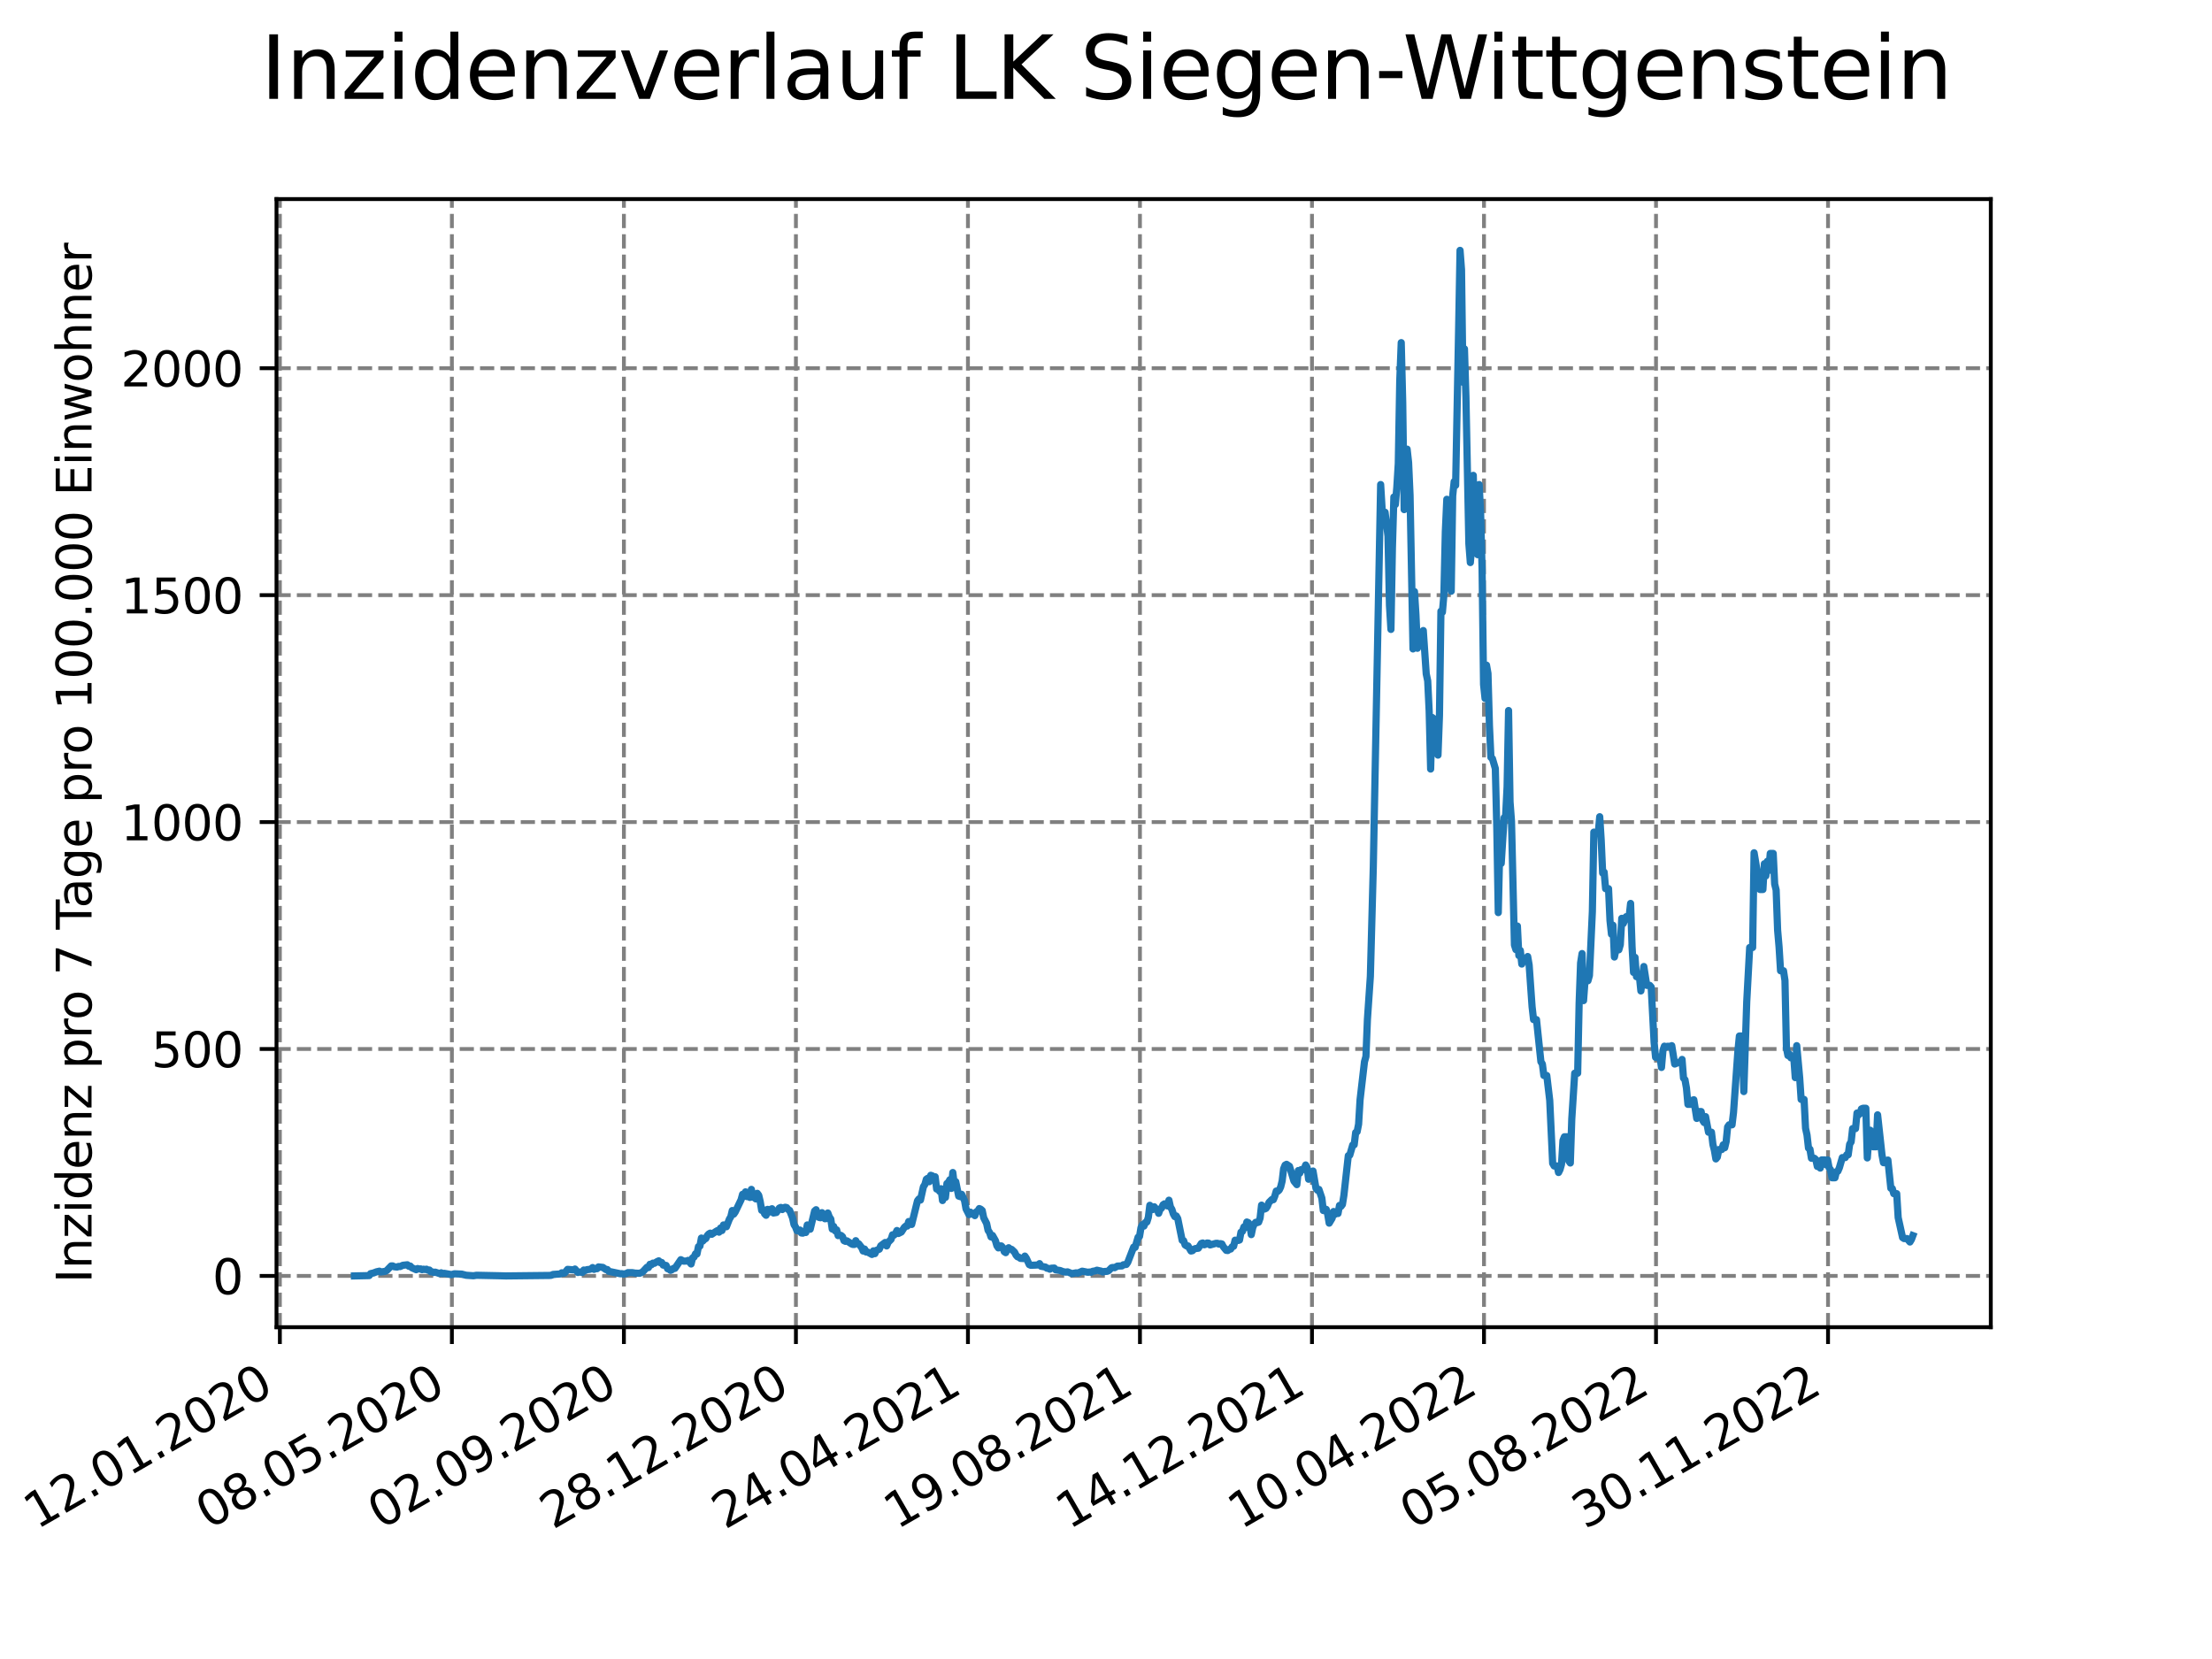<?xml version="1.0" encoding="utf-8" standalone="no"?>
<!DOCTYPE svg PUBLIC "-//W3C//DTD SVG 1.1//EN"
  "http://www.w3.org/Graphics/SVG/1.1/DTD/svg11.dtd">
<svg xmlns:xlink="http://www.w3.org/1999/xlink" width="460.8pt" height="345.6pt" viewBox="0 0 460.8 345.6" xmlns="http://www.w3.org/2000/svg" version="1.1">
 <defs>
  <style type="text/css">*{stroke-linejoin: round; stroke-linecap: butt}</style>
 </defs>
 <g id="figure_1">
  <g id="patch_1">
   <path d="M 0 345.6 
L 460.8 345.6 
L 460.8 0 
L 0 0 
z
" style="fill: #ffffff"/>
  </g>
  <g id="axes_1">
   <g id="patch_2">
    <path d="M 57.6 276.48 
L 414.72 276.48 
L 414.72 41.472 
L 57.6 41.472 
z
" style="fill: #ffffff"/>
   </g>
   <g id="matplotlib.axis_1">
    <g id="xtick_1">
     <g id="line2d_1">
      <path d="M 58.302 276.48 
L 58.302 41.472 
" clip-path="url(#p53c7cb790c)" style="fill: none; stroke-dasharray: 2.96,1.28; stroke-dashoffset: 0; stroke: #808080; stroke-width: 0.8"/>
     </g>
     <g id="line2d_2">
      <defs>
       <path id="maee3a4eb92" d="M 0 0 
L 0 3.5 
" style="stroke: #000000; stroke-width: 0.8"/>
      </defs>
      <g>
       <use xlink:href="#maee3a4eb92" x="58.302" y="276.48" style="stroke: #000000; stroke-width: 0.8"/>
      </g>
     </g>
     <g id="text_1">
      <!-- 12.01.2020 -->
      <g transform="translate(7.677 318.689) rotate(-30) scale(0.1 -0.1)">
       <defs>
        <path id="DejaVuSans-31" d="M 794 531 
L 1825 531 
L 1825 4091 
L 703 3866 
L 703 4441 
L 1819 4666 
L 2450 4666 
L 2450 531 
L 3481 531 
L 3481 0 
L 794 0 
L 794 531 
z
" transform="scale(0.016)"/>
        <path id="DejaVuSans-32" d="M 1228 531 
L 3431 531 
L 3431 0 
L 469 0 
L 469 531 
Q 828 903 1448 1529 
Q 2069 2156 2228 2338 
Q 2531 2678 2651 2914 
Q 2772 3150 2772 3378 
Q 2772 3750 2511 3984 
Q 2250 4219 1831 4219 
Q 1534 4219 1204 4116 
Q 875 4013 500 3803 
L 500 4441 
Q 881 4594 1212 4672 
Q 1544 4750 1819 4750 
Q 2544 4750 2975 4387 
Q 3406 4025 3406 3419 
Q 3406 3131 3298 2873 
Q 3191 2616 2906 2266 
Q 2828 2175 2409 1742 
Q 1991 1309 1228 531 
z
" transform="scale(0.016)"/>
        <path id="DejaVuSans-2e" d="M 684 794 
L 1344 794 
L 1344 0 
L 684 0 
L 684 794 
z
" transform="scale(0.016)"/>
        <path id="DejaVuSans-30" d="M 2034 4250 
Q 1547 4250 1301 3770 
Q 1056 3291 1056 2328 
Q 1056 1369 1301 889 
Q 1547 409 2034 409 
Q 2525 409 2770 889 
Q 3016 1369 3016 2328 
Q 3016 3291 2770 3770 
Q 2525 4250 2034 4250 
z
M 2034 4750 
Q 2819 4750 3233 4129 
Q 3647 3509 3647 2328 
Q 3647 1150 3233 529 
Q 2819 -91 2034 -91 
Q 1250 -91 836 529 
Q 422 1150 422 2328 
Q 422 3509 836 4129 
Q 1250 4750 2034 4750 
z
" transform="scale(0.016)"/>
       </defs>
       <use xlink:href="#DejaVuSans-31"/>
       <use xlink:href="#DejaVuSans-32" x="63.623"/>
       <use xlink:href="#DejaVuSans-2e" x="127.246"/>
       <use xlink:href="#DejaVuSans-30" x="159.033"/>
       <use xlink:href="#DejaVuSans-31" x="222.656"/>
       <use xlink:href="#DejaVuSans-2e" x="286.279"/>
       <use xlink:href="#DejaVuSans-32" x="318.066"/>
       <use xlink:href="#DejaVuSans-30" x="381.689"/>
       <use xlink:href="#DejaVuSans-32" x="445.312"/>
       <use xlink:href="#DejaVuSans-30" x="508.936"/>
      </g>
     </g>
    </g>
    <g id="xtick_2">
     <g id="line2d_3">
      <path d="M 94.136 276.48 
L 94.136 41.472 
" clip-path="url(#p53c7cb790c)" style="fill: none; stroke-dasharray: 2.96,1.28; stroke-dashoffset: 0; stroke: #808080; stroke-width: 0.8"/>
     </g>
     <g id="line2d_4">
      <g>
       <use xlink:href="#maee3a4eb92" x="94.136" y="276.48" style="stroke: #000000; stroke-width: 0.8"/>
      </g>
     </g>
     <g id="text_2">
      <!-- 08.05.2020 -->
      <g transform="translate(43.511 318.689) rotate(-30) scale(0.1 -0.1)">
       <defs>
        <path id="DejaVuSans-38" d="M 2034 2216 
Q 1584 2216 1326 1975 
Q 1069 1734 1069 1313 
Q 1069 891 1326 650 
Q 1584 409 2034 409 
Q 2484 409 2743 651 
Q 3003 894 3003 1313 
Q 3003 1734 2745 1975 
Q 2488 2216 2034 2216 
z
M 1403 2484 
Q 997 2584 770 2862 
Q 544 3141 544 3541 
Q 544 4100 942 4425 
Q 1341 4750 2034 4750 
Q 2731 4750 3128 4425 
Q 3525 4100 3525 3541 
Q 3525 3141 3298 2862 
Q 3072 2584 2669 2484 
Q 3125 2378 3379 2068 
Q 3634 1759 3634 1313 
Q 3634 634 3220 271 
Q 2806 -91 2034 -91 
Q 1263 -91 848 271 
Q 434 634 434 1313 
Q 434 1759 690 2068 
Q 947 2378 1403 2484 
z
M 1172 3481 
Q 1172 3119 1398 2916 
Q 1625 2713 2034 2713 
Q 2441 2713 2670 2916 
Q 2900 3119 2900 3481 
Q 2900 3844 2670 4047 
Q 2441 4250 2034 4250 
Q 1625 4250 1398 4047 
Q 1172 3844 1172 3481 
z
" transform="scale(0.016)"/>
        <path id="DejaVuSans-35" d="M 691 4666 
L 3169 4666 
L 3169 4134 
L 1269 4134 
L 1269 2991 
Q 1406 3038 1543 3061 
Q 1681 3084 1819 3084 
Q 2600 3084 3056 2656 
Q 3513 2228 3513 1497 
Q 3513 744 3044 326 
Q 2575 -91 1722 -91 
Q 1428 -91 1123 -41 
Q 819 9 494 109 
L 494 744 
Q 775 591 1075 516 
Q 1375 441 1709 441 
Q 2250 441 2565 725 
Q 2881 1009 2881 1497 
Q 2881 1984 2565 2268 
Q 2250 2553 1709 2553 
Q 1456 2553 1204 2497 
Q 953 2441 691 2322 
L 691 4666 
z
" transform="scale(0.016)"/>
       </defs>
       <use xlink:href="#DejaVuSans-30"/>
       <use xlink:href="#DejaVuSans-38" x="63.623"/>
       <use xlink:href="#DejaVuSans-2e" x="127.246"/>
       <use xlink:href="#DejaVuSans-30" x="159.033"/>
       <use xlink:href="#DejaVuSans-35" x="222.656"/>
       <use xlink:href="#DejaVuSans-2e" x="286.279"/>
       <use xlink:href="#DejaVuSans-32" x="318.066"/>
       <use xlink:href="#DejaVuSans-30" x="381.689"/>
       <use xlink:href="#DejaVuSans-32" x="445.312"/>
       <use xlink:href="#DejaVuSans-30" x="508.936"/>
      </g>
     </g>
    </g>
    <g id="xtick_3">
     <g id="line2d_5">
      <path d="M 129.971 276.48 
L 129.971 41.472 
" clip-path="url(#p53c7cb790c)" style="fill: none; stroke-dasharray: 2.96,1.28; stroke-dashoffset: 0; stroke: #808080; stroke-width: 0.8"/>
     </g>
     <g id="line2d_6">
      <g>
       <use xlink:href="#maee3a4eb92" x="129.971" y="276.48" style="stroke: #000000; stroke-width: 0.8"/>
      </g>
     </g>
     <g id="text_3">
      <!-- 02.09.2020 -->
      <g transform="translate(79.346 318.689) rotate(-30) scale(0.1 -0.1)">
       <defs>
        <path id="DejaVuSans-39" d="M 703 97 
L 703 672 
Q 941 559 1184 500 
Q 1428 441 1663 441 
Q 2288 441 2617 861 
Q 2947 1281 2994 2138 
Q 2813 1869 2534 1725 
Q 2256 1581 1919 1581 
Q 1219 1581 811 2004 
Q 403 2428 403 3163 
Q 403 3881 828 4315 
Q 1253 4750 1959 4750 
Q 2769 4750 3195 4129 
Q 3622 3509 3622 2328 
Q 3622 1225 3098 567 
Q 2575 -91 1691 -91 
Q 1453 -91 1209 -44 
Q 966 3 703 97 
z
M 1959 2075 
Q 2384 2075 2632 2365 
Q 2881 2656 2881 3163 
Q 2881 3666 2632 3958 
Q 2384 4250 1959 4250 
Q 1534 4250 1286 3958 
Q 1038 3666 1038 3163 
Q 1038 2656 1286 2365 
Q 1534 2075 1959 2075 
z
" transform="scale(0.016)"/>
       </defs>
       <use xlink:href="#DejaVuSans-30"/>
       <use xlink:href="#DejaVuSans-32" x="63.623"/>
       <use xlink:href="#DejaVuSans-2e" x="127.246"/>
       <use xlink:href="#DejaVuSans-30" x="159.033"/>
       <use xlink:href="#DejaVuSans-39" x="222.656"/>
       <use xlink:href="#DejaVuSans-2e" x="286.279"/>
       <use xlink:href="#DejaVuSans-32" x="318.066"/>
       <use xlink:href="#DejaVuSans-30" x="381.689"/>
       <use xlink:href="#DejaVuSans-32" x="445.312"/>
       <use xlink:href="#DejaVuSans-30" x="508.936"/>
      </g>
     </g>
    </g>
    <g id="xtick_4">
     <g id="line2d_7">
      <path d="M 165.805 276.48 
L 165.805 41.472 
" clip-path="url(#p53c7cb790c)" style="fill: none; stroke-dasharray: 2.96,1.28; stroke-dashoffset: 0; stroke: #808080; stroke-width: 0.8"/>
     </g>
     <g id="line2d_8">
      <g>
       <use xlink:href="#maee3a4eb92" x="165.805" y="276.48" style="stroke: #000000; stroke-width: 0.8"/>
      </g>
     </g>
     <g id="text_4">
      <!-- 28.12.2020 -->
      <g transform="translate(115.18 318.689) rotate(-30) scale(0.1 -0.1)">
       <use xlink:href="#DejaVuSans-32"/>
       <use xlink:href="#DejaVuSans-38" x="63.623"/>
       <use xlink:href="#DejaVuSans-2e" x="127.246"/>
       <use xlink:href="#DejaVuSans-31" x="159.033"/>
       <use xlink:href="#DejaVuSans-32" x="222.656"/>
       <use xlink:href="#DejaVuSans-2e" x="286.279"/>
       <use xlink:href="#DejaVuSans-32" x="318.066"/>
       <use xlink:href="#DejaVuSans-30" x="381.689"/>
       <use xlink:href="#DejaVuSans-32" x="445.312"/>
       <use xlink:href="#DejaVuSans-30" x="508.936"/>
      </g>
     </g>
    </g>
    <g id="xtick_5">
     <g id="line2d_9">
      <path d="M 201.64 276.48 
L 201.64 41.472 
" clip-path="url(#p53c7cb790c)" style="fill: none; stroke-dasharray: 2.96,1.28; stroke-dashoffset: 0; stroke: #808080; stroke-width: 0.8"/>
     </g>
     <g id="line2d_10">
      <g>
       <use xlink:href="#maee3a4eb92" x="201.64" y="276.48" style="stroke: #000000; stroke-width: 0.8"/>
      </g>
     </g>
     <g id="text_5">
      <!-- 24.04.2021 -->
      <g transform="translate(151.015 318.689) rotate(-30) scale(0.1 -0.1)">
       <defs>
        <path id="DejaVuSans-34" d="M 2419 4116 
L 825 1625 
L 2419 1625 
L 2419 4116 
z
M 2253 4666 
L 3047 4666 
L 3047 1625 
L 3713 1625 
L 3713 1100 
L 3047 1100 
L 3047 0 
L 2419 0 
L 2419 1100 
L 313 1100 
L 313 1709 
L 2253 4666 
z
" transform="scale(0.016)"/>
       </defs>
       <use xlink:href="#DejaVuSans-32"/>
       <use xlink:href="#DejaVuSans-34" x="63.623"/>
       <use xlink:href="#DejaVuSans-2e" x="127.246"/>
       <use xlink:href="#DejaVuSans-30" x="159.033"/>
       <use xlink:href="#DejaVuSans-34" x="222.656"/>
       <use xlink:href="#DejaVuSans-2e" x="286.279"/>
       <use xlink:href="#DejaVuSans-32" x="318.066"/>
       <use xlink:href="#DejaVuSans-30" x="381.689"/>
       <use xlink:href="#DejaVuSans-32" x="445.312"/>
       <use xlink:href="#DejaVuSans-31" x="508.936"/>
      </g>
     </g>
    </g>
    <g id="xtick_6">
     <g id="line2d_11">
      <path d="M 237.474 276.48 
L 237.474 41.472 
" clip-path="url(#p53c7cb790c)" style="fill: none; stroke-dasharray: 2.96,1.28; stroke-dashoffset: 0; stroke: #808080; stroke-width: 0.8"/>
     </g>
     <g id="line2d_12">
      <g>
       <use xlink:href="#maee3a4eb92" x="237.474" y="276.48" style="stroke: #000000; stroke-width: 0.8"/>
      </g>
     </g>
     <g id="text_6">
      <!-- 19.08.2021 -->
      <g transform="translate(186.849 318.689) rotate(-30) scale(0.1 -0.1)">
       <use xlink:href="#DejaVuSans-31"/>
       <use xlink:href="#DejaVuSans-39" x="63.623"/>
       <use xlink:href="#DejaVuSans-2e" x="127.246"/>
       <use xlink:href="#DejaVuSans-30" x="159.033"/>
       <use xlink:href="#DejaVuSans-38" x="222.656"/>
       <use xlink:href="#DejaVuSans-2e" x="286.279"/>
       <use xlink:href="#DejaVuSans-32" x="318.066"/>
       <use xlink:href="#DejaVuSans-30" x="381.689"/>
       <use xlink:href="#DejaVuSans-32" x="445.312"/>
       <use xlink:href="#DejaVuSans-31" x="508.936"/>
      </g>
     </g>
    </g>
    <g id="xtick_7">
     <g id="line2d_13">
      <path d="M 273.309 276.48 
L 273.309 41.472 
" clip-path="url(#p53c7cb790c)" style="fill: none; stroke-dasharray: 2.96,1.28; stroke-dashoffset: 0; stroke: #808080; stroke-width: 0.8"/>
     </g>
     <g id="line2d_14">
      <g>
       <use xlink:href="#maee3a4eb92" x="273.309" y="276.48" style="stroke: #000000; stroke-width: 0.8"/>
      </g>
     </g>
     <g id="text_7">
      <!-- 14.12.2021 -->
      <g transform="translate(222.684 318.689) rotate(-30) scale(0.1 -0.1)">
       <use xlink:href="#DejaVuSans-31"/>
       <use xlink:href="#DejaVuSans-34" x="63.623"/>
       <use xlink:href="#DejaVuSans-2e" x="127.246"/>
       <use xlink:href="#DejaVuSans-31" x="159.033"/>
       <use xlink:href="#DejaVuSans-32" x="222.656"/>
       <use xlink:href="#DejaVuSans-2e" x="286.279"/>
       <use xlink:href="#DejaVuSans-32" x="318.066"/>
       <use xlink:href="#DejaVuSans-30" x="381.689"/>
       <use xlink:href="#DejaVuSans-32" x="445.312"/>
       <use xlink:href="#DejaVuSans-31" x="508.936"/>
      </g>
     </g>
    </g>
    <g id="xtick_8">
     <g id="line2d_15">
      <path d="M 309.143 276.48 
L 309.143 41.472 
" clip-path="url(#p53c7cb790c)" style="fill: none; stroke-dasharray: 2.96,1.28; stroke-dashoffset: 0; stroke: #808080; stroke-width: 0.8"/>
     </g>
     <g id="line2d_16">
      <g>
       <use xlink:href="#maee3a4eb92" x="309.143" y="276.48" style="stroke: #000000; stroke-width: 0.8"/>
      </g>
     </g>
     <g id="text_8">
      <!-- 10.04.2022 -->
      <g transform="translate(258.518 318.689) rotate(-30) scale(0.1 -0.1)">
       <use xlink:href="#DejaVuSans-31"/>
       <use xlink:href="#DejaVuSans-30" x="63.623"/>
       <use xlink:href="#DejaVuSans-2e" x="127.246"/>
       <use xlink:href="#DejaVuSans-30" x="159.033"/>
       <use xlink:href="#DejaVuSans-34" x="222.656"/>
       <use xlink:href="#DejaVuSans-2e" x="286.279"/>
       <use xlink:href="#DejaVuSans-32" x="318.066"/>
       <use xlink:href="#DejaVuSans-30" x="381.689"/>
       <use xlink:href="#DejaVuSans-32" x="445.312"/>
       <use xlink:href="#DejaVuSans-32" x="508.936"/>
      </g>
     </g>
    </g>
    <g id="xtick_9">
     <g id="line2d_17">
      <path d="M 344.978 276.48 
L 344.978 41.472 
" clip-path="url(#p53c7cb790c)" style="fill: none; stroke-dasharray: 2.96,1.28; stroke-dashoffset: 0; stroke: #808080; stroke-width: 0.8"/>
     </g>
     <g id="line2d_18">
      <g>
       <use xlink:href="#maee3a4eb92" x="344.978" y="276.48" style="stroke: #000000; stroke-width: 0.8"/>
      </g>
     </g>
     <g id="text_9">
      <!-- 05.08.2022 -->
      <g transform="translate(294.353 318.689) rotate(-30) scale(0.1 -0.1)">
       <use xlink:href="#DejaVuSans-30"/>
       <use xlink:href="#DejaVuSans-35" x="63.623"/>
       <use xlink:href="#DejaVuSans-2e" x="127.246"/>
       <use xlink:href="#DejaVuSans-30" x="159.033"/>
       <use xlink:href="#DejaVuSans-38" x="222.656"/>
       <use xlink:href="#DejaVuSans-2e" x="286.279"/>
       <use xlink:href="#DejaVuSans-32" x="318.066"/>
       <use xlink:href="#DejaVuSans-30" x="381.689"/>
       <use xlink:href="#DejaVuSans-32" x="445.312"/>
       <use xlink:href="#DejaVuSans-32" x="508.936"/>
      </g>
     </g>
    </g>
    <g id="xtick_10">
     <g id="line2d_19">
      <path d="M 380.812 276.48 
L 380.812 41.472 
" clip-path="url(#p53c7cb790c)" style="fill: none; stroke-dasharray: 2.96,1.28; stroke-dashoffset: 0; stroke: #808080; stroke-width: 0.8"/>
     </g>
     <g id="line2d_20">
      <g>
       <use xlink:href="#maee3a4eb92" x="380.812" y="276.48" style="stroke: #000000; stroke-width: 0.8"/>
      </g>
     </g>
     <g id="text_10">
      <!-- 30.11.2022 -->
      <g transform="translate(330.187 318.689) rotate(-30) scale(0.1 -0.1)">
       <defs>
        <path id="DejaVuSans-33" d="M 2597 2516 
Q 3050 2419 3304 2112 
Q 3559 1806 3559 1356 
Q 3559 666 3084 287 
Q 2609 -91 1734 -91 
Q 1441 -91 1130 -33 
Q 819 25 488 141 
L 488 750 
Q 750 597 1062 519 
Q 1375 441 1716 441 
Q 2309 441 2620 675 
Q 2931 909 2931 1356 
Q 2931 1769 2642 2001 
Q 2353 2234 1838 2234 
L 1294 2234 
L 1294 2753 
L 1863 2753 
Q 2328 2753 2575 2939 
Q 2822 3125 2822 3475 
Q 2822 3834 2567 4026 
Q 2313 4219 1838 4219 
Q 1578 4219 1281 4162 
Q 984 4106 628 3988 
L 628 4550 
Q 988 4650 1302 4700 
Q 1616 4750 1894 4750 
Q 2613 4750 3031 4423 
Q 3450 4097 3450 3541 
Q 3450 3153 3228 2886 
Q 3006 2619 2597 2516 
z
" transform="scale(0.016)"/>
       </defs>
       <use xlink:href="#DejaVuSans-33"/>
       <use xlink:href="#DejaVuSans-30" x="63.623"/>
       <use xlink:href="#DejaVuSans-2e" x="127.246"/>
       <use xlink:href="#DejaVuSans-31" x="159.033"/>
       <use xlink:href="#DejaVuSans-31" x="222.656"/>
       <use xlink:href="#DejaVuSans-2e" x="286.279"/>
       <use xlink:href="#DejaVuSans-32" x="318.066"/>
       <use xlink:href="#DejaVuSans-30" x="381.689"/>
       <use xlink:href="#DejaVuSans-32" x="445.312"/>
       <use xlink:href="#DejaVuSans-32" x="508.936"/>
      </g>
     </g>
    </g>
   </g>
   <g id="matplotlib.axis_2">
    <g id="ytick_1">
     <g id="line2d_21">
      <path d="M 57.6 265.798 
L 414.72 265.798 
" clip-path="url(#p53c7cb790c)" style="fill: none; stroke-dasharray: 2.96,1.28; stroke-dashoffset: 0; stroke: #808080; stroke-width: 0.8"/>
     </g>
     <g id="line2d_22">
      <defs>
       <path id="m60a7869026" d="M 0 0 
L -3.5 0 
" style="stroke: #000000; stroke-width: 0.8"/>
      </defs>
      <g>
       <use xlink:href="#m60a7869026" x="57.6" y="265.798" style="stroke: #000000; stroke-width: 0.8"/>
      </g>
     </g>
     <g id="text_11">
      <!-- 0 -->
      <g transform="translate(44.237 269.597) scale(0.1 -0.1)">
       <use xlink:href="#DejaVuSans-30"/>
      </g>
     </g>
    </g>
    <g id="ytick_2">
     <g id="line2d_23">
      <path d="M 57.6 218.524 
L 414.72 218.524 
" clip-path="url(#p53c7cb790c)" style="fill: none; stroke-dasharray: 2.96,1.28; stroke-dashoffset: 0; stroke: #808080; stroke-width: 0.8"/>
     </g>
     <g id="line2d_24">
      <g>
       <use xlink:href="#m60a7869026" x="57.6" y="218.524" style="stroke: #000000; stroke-width: 0.8"/>
      </g>
     </g>
     <g id="text_12">
      <!-- 500 -->
      <g transform="translate(31.512 222.324) scale(0.1 -0.1)">
       <use xlink:href="#DejaVuSans-35"/>
       <use xlink:href="#DejaVuSans-30" x="63.623"/>
       <use xlink:href="#DejaVuSans-30" x="127.246"/>
      </g>
     </g>
    </g>
    <g id="ytick_3">
     <g id="line2d_25">
      <path d="M 57.6 171.251 
L 414.72 171.251 
" clip-path="url(#p53c7cb790c)" style="fill: none; stroke-dasharray: 2.96,1.28; stroke-dashoffset: 0; stroke: #808080; stroke-width: 0.8"/>
     </g>
     <g id="line2d_26">
      <g>
       <use xlink:href="#m60a7869026" x="57.6" y="171.251" style="stroke: #000000; stroke-width: 0.8"/>
      </g>
     </g>
     <g id="text_13">
      <!-- 1000 -->
      <g transform="translate(25.15 175.05) scale(0.1 -0.1)">
       <use xlink:href="#DejaVuSans-31"/>
       <use xlink:href="#DejaVuSans-30" x="63.623"/>
       <use xlink:href="#DejaVuSans-30" x="127.246"/>
       <use xlink:href="#DejaVuSans-30" x="190.869"/>
      </g>
     </g>
    </g>
    <g id="ytick_4">
     <g id="line2d_27">
      <path d="M 57.6 123.978 
L 414.72 123.978 
" clip-path="url(#p53c7cb790c)" style="fill: none; stroke-dasharray: 2.96,1.28; stroke-dashoffset: 0; stroke: #808080; stroke-width: 0.8"/>
     </g>
     <g id="line2d_28">
      <g>
       <use xlink:href="#m60a7869026" x="57.6" y="123.978" style="stroke: #000000; stroke-width: 0.8"/>
      </g>
     </g>
     <g id="text_14">
      <!-- 1500 -->
      <g transform="translate(25.15 127.777) scale(0.1 -0.1)">
       <use xlink:href="#DejaVuSans-31"/>
       <use xlink:href="#DejaVuSans-35" x="63.623"/>
       <use xlink:href="#DejaVuSans-30" x="127.246"/>
       <use xlink:href="#DejaVuSans-30" x="190.869"/>
      </g>
     </g>
    </g>
    <g id="ytick_5">
     <g id="line2d_29">
      <path d="M 57.6 76.704 
L 414.72 76.704 
" clip-path="url(#p53c7cb790c)" style="fill: none; stroke-dasharray: 2.96,1.28; stroke-dashoffset: 0; stroke: #808080; stroke-width: 0.8"/>
     </g>
     <g id="line2d_30">
      <g>
       <use xlink:href="#m60a7869026" x="57.6" y="76.704" style="stroke: #000000; stroke-width: 0.8"/>
      </g>
     </g>
     <g id="text_15">
      <!-- 2000 -->
      <g transform="translate(25.15 80.504) scale(0.1 -0.1)">
       <use xlink:href="#DejaVuSans-32"/>
       <use xlink:href="#DejaVuSans-30" x="63.623"/>
       <use xlink:href="#DejaVuSans-30" x="127.246"/>
       <use xlink:href="#DejaVuSans-30" x="190.869"/>
      </g>
     </g>
    </g>
    <g id="text_16">
     <!-- Inzidenz pro 7 Tage pro 100.000 Einwohner -->
     <g transform="translate(19.07 267.301) rotate(-90) scale(0.1 -0.1)">
      <defs>
       <path id="DejaVuSans-49" d="M 628 4666 
L 1259 4666 
L 1259 0 
L 628 0 
L 628 4666 
z
" transform="scale(0.016)"/>
       <path id="DejaVuSans-6e" d="M 3513 2113 
L 3513 0 
L 2938 0 
L 2938 2094 
Q 2938 2591 2744 2837 
Q 2550 3084 2163 3084 
Q 1697 3084 1428 2787 
Q 1159 2491 1159 1978 
L 1159 0 
L 581 0 
L 581 3500 
L 1159 3500 
L 1159 2956 
Q 1366 3272 1645 3428 
Q 1925 3584 2291 3584 
Q 2894 3584 3203 3211 
Q 3513 2838 3513 2113 
z
" transform="scale(0.016)"/>
       <path id="DejaVuSans-7a" d="M 353 3500 
L 3084 3500 
L 3084 2975 
L 922 459 
L 3084 459 
L 3084 0 
L 275 0 
L 275 525 
L 2438 3041 
L 353 3041 
L 353 3500 
z
" transform="scale(0.016)"/>
       <path id="DejaVuSans-69" d="M 603 3500 
L 1178 3500 
L 1178 0 
L 603 0 
L 603 3500 
z
M 603 4863 
L 1178 4863 
L 1178 4134 
L 603 4134 
L 603 4863 
z
" transform="scale(0.016)"/>
       <path id="DejaVuSans-64" d="M 2906 2969 
L 2906 4863 
L 3481 4863 
L 3481 0 
L 2906 0 
L 2906 525 
Q 2725 213 2448 61 
Q 2172 -91 1784 -91 
Q 1150 -91 751 415 
Q 353 922 353 1747 
Q 353 2572 751 3078 
Q 1150 3584 1784 3584 
Q 2172 3584 2448 3432 
Q 2725 3281 2906 2969 
z
M 947 1747 
Q 947 1113 1208 752 
Q 1469 391 1925 391 
Q 2381 391 2643 752 
Q 2906 1113 2906 1747 
Q 2906 2381 2643 2742 
Q 2381 3103 1925 3103 
Q 1469 3103 1208 2742 
Q 947 2381 947 1747 
z
" transform="scale(0.016)"/>
       <path id="DejaVuSans-65" d="M 3597 1894 
L 3597 1613 
L 953 1613 
Q 991 1019 1311 708 
Q 1631 397 2203 397 
Q 2534 397 2845 478 
Q 3156 559 3463 722 
L 3463 178 
Q 3153 47 2828 -22 
Q 2503 -91 2169 -91 
Q 1331 -91 842 396 
Q 353 884 353 1716 
Q 353 2575 817 3079 
Q 1281 3584 2069 3584 
Q 2775 3584 3186 3129 
Q 3597 2675 3597 1894 
z
M 3022 2063 
Q 3016 2534 2758 2815 
Q 2500 3097 2075 3097 
Q 1594 3097 1305 2825 
Q 1016 2553 972 2059 
L 3022 2063 
z
" transform="scale(0.016)"/>
       <path id="DejaVuSans-20" transform="scale(0.016)"/>
       <path id="DejaVuSans-70" d="M 1159 525 
L 1159 -1331 
L 581 -1331 
L 581 3500 
L 1159 3500 
L 1159 2969 
Q 1341 3281 1617 3432 
Q 1894 3584 2278 3584 
Q 2916 3584 3314 3078 
Q 3713 2572 3713 1747 
Q 3713 922 3314 415 
Q 2916 -91 2278 -91 
Q 1894 -91 1617 61 
Q 1341 213 1159 525 
z
M 3116 1747 
Q 3116 2381 2855 2742 
Q 2594 3103 2138 3103 
Q 1681 3103 1420 2742 
Q 1159 2381 1159 1747 
Q 1159 1113 1420 752 
Q 1681 391 2138 391 
Q 2594 391 2855 752 
Q 3116 1113 3116 1747 
z
" transform="scale(0.016)"/>
       <path id="DejaVuSans-72" d="M 2631 2963 
Q 2534 3019 2420 3045 
Q 2306 3072 2169 3072 
Q 1681 3072 1420 2755 
Q 1159 2438 1159 1844 
L 1159 0 
L 581 0 
L 581 3500 
L 1159 3500 
L 1159 2956 
Q 1341 3275 1631 3429 
Q 1922 3584 2338 3584 
Q 2397 3584 2469 3576 
Q 2541 3569 2628 3553 
L 2631 2963 
z
" transform="scale(0.016)"/>
       <path id="DejaVuSans-6f" d="M 1959 3097 
Q 1497 3097 1228 2736 
Q 959 2375 959 1747 
Q 959 1119 1226 758 
Q 1494 397 1959 397 
Q 2419 397 2687 759 
Q 2956 1122 2956 1747 
Q 2956 2369 2687 2733 
Q 2419 3097 1959 3097 
z
M 1959 3584 
Q 2709 3584 3137 3096 
Q 3566 2609 3566 1747 
Q 3566 888 3137 398 
Q 2709 -91 1959 -91 
Q 1206 -91 779 398 
Q 353 888 353 1747 
Q 353 2609 779 3096 
Q 1206 3584 1959 3584 
z
" transform="scale(0.016)"/>
       <path id="DejaVuSans-37" d="M 525 4666 
L 3525 4666 
L 3525 4397 
L 1831 0 
L 1172 0 
L 2766 4134 
L 525 4134 
L 525 4666 
z
" transform="scale(0.016)"/>
       <path id="DejaVuSans-54" d="M -19 4666 
L 3928 4666 
L 3928 4134 
L 2272 4134 
L 2272 0 
L 1638 0 
L 1638 4134 
L -19 4134 
L -19 4666 
z
" transform="scale(0.016)"/>
       <path id="DejaVuSans-61" d="M 2194 1759 
Q 1497 1759 1228 1600 
Q 959 1441 959 1056 
Q 959 750 1161 570 
Q 1363 391 1709 391 
Q 2188 391 2477 730 
Q 2766 1069 2766 1631 
L 2766 1759 
L 2194 1759 
z
M 3341 1997 
L 3341 0 
L 2766 0 
L 2766 531 
Q 2569 213 2275 61 
Q 1981 -91 1556 -91 
Q 1019 -91 701 211 
Q 384 513 384 1019 
Q 384 1609 779 1909 
Q 1175 2209 1959 2209 
L 2766 2209 
L 2766 2266 
Q 2766 2663 2505 2880 
Q 2244 3097 1772 3097 
Q 1472 3097 1187 3025 
Q 903 2953 641 2809 
L 641 3341 
Q 956 3463 1253 3523 
Q 1550 3584 1831 3584 
Q 2591 3584 2966 3190 
Q 3341 2797 3341 1997 
z
" transform="scale(0.016)"/>
       <path id="DejaVuSans-67" d="M 2906 1791 
Q 2906 2416 2648 2759 
Q 2391 3103 1925 3103 
Q 1463 3103 1205 2759 
Q 947 2416 947 1791 
Q 947 1169 1205 825 
Q 1463 481 1925 481 
Q 2391 481 2648 825 
Q 2906 1169 2906 1791 
z
M 3481 434 
Q 3481 -459 3084 -895 
Q 2688 -1331 1869 -1331 
Q 1566 -1331 1297 -1286 
Q 1028 -1241 775 -1147 
L 775 -588 
Q 1028 -725 1275 -790 
Q 1522 -856 1778 -856 
Q 2344 -856 2625 -561 
Q 2906 -266 2906 331 
L 2906 616 
Q 2728 306 2450 153 
Q 2172 0 1784 0 
Q 1141 0 747 490 
Q 353 981 353 1791 
Q 353 2603 747 3093 
Q 1141 3584 1784 3584 
Q 2172 3584 2450 3431 
Q 2728 3278 2906 2969 
L 2906 3500 
L 3481 3500 
L 3481 434 
z
" transform="scale(0.016)"/>
       <path id="DejaVuSans-45" d="M 628 4666 
L 3578 4666 
L 3578 4134 
L 1259 4134 
L 1259 2753 
L 3481 2753 
L 3481 2222 
L 1259 2222 
L 1259 531 
L 3634 531 
L 3634 0 
L 628 0 
L 628 4666 
z
" transform="scale(0.016)"/>
       <path id="DejaVuSans-77" d="M 269 3500 
L 844 3500 
L 1563 769 
L 2278 3500 
L 2956 3500 
L 3675 769 
L 4391 3500 
L 4966 3500 
L 4050 0 
L 3372 0 
L 2619 2869 
L 1863 0 
L 1184 0 
L 269 3500 
z
" transform="scale(0.016)"/>
       <path id="DejaVuSans-68" d="M 3513 2113 
L 3513 0 
L 2938 0 
L 2938 2094 
Q 2938 2591 2744 2837 
Q 2550 3084 2163 3084 
Q 1697 3084 1428 2787 
Q 1159 2491 1159 1978 
L 1159 0 
L 581 0 
L 581 4863 
L 1159 4863 
L 1159 2956 
Q 1366 3272 1645 3428 
Q 1925 3584 2291 3584 
Q 2894 3584 3203 3211 
Q 3513 2838 3513 2113 
z
" transform="scale(0.016)"/>
      </defs>
      <use xlink:href="#DejaVuSans-49"/>
      <use xlink:href="#DejaVuSans-6e" x="29.492"/>
      <use xlink:href="#DejaVuSans-7a" x="92.871"/>
      <use xlink:href="#DejaVuSans-69" x="145.361"/>
      <use xlink:href="#DejaVuSans-64" x="173.145"/>
      <use xlink:href="#DejaVuSans-65" x="236.621"/>
      <use xlink:href="#DejaVuSans-6e" x="298.145"/>
      <use xlink:href="#DejaVuSans-7a" x="361.523"/>
      <use xlink:href="#DejaVuSans-20" x="414.014"/>
      <use xlink:href="#DejaVuSans-70" x="445.801"/>
      <use xlink:href="#DejaVuSans-72" x="509.277"/>
      <use xlink:href="#DejaVuSans-6f" x="548.141"/>
      <use xlink:href="#DejaVuSans-20" x="609.322"/>
      <use xlink:href="#DejaVuSans-37" x="641.109"/>
      <use xlink:href="#DejaVuSans-20" x="704.732"/>
      <use xlink:href="#DejaVuSans-54" x="736.52"/>
      <use xlink:href="#DejaVuSans-61" x="781.104"/>
      <use xlink:href="#DejaVuSans-67" x="842.383"/>
      <use xlink:href="#DejaVuSans-65" x="905.859"/>
      <use xlink:href="#DejaVuSans-20" x="967.383"/>
      <use xlink:href="#DejaVuSans-70" x="999.17"/>
      <use xlink:href="#DejaVuSans-72" x="1062.646"/>
      <use xlink:href="#DejaVuSans-6f" x="1101.51"/>
      <use xlink:href="#DejaVuSans-20" x="1162.691"/>
      <use xlink:href="#DejaVuSans-31" x="1194.479"/>
      <use xlink:href="#DejaVuSans-30" x="1258.102"/>
      <use xlink:href="#DejaVuSans-30" x="1321.725"/>
      <use xlink:href="#DejaVuSans-2e" x="1385.348"/>
      <use xlink:href="#DejaVuSans-30" x="1417.135"/>
      <use xlink:href="#DejaVuSans-30" x="1480.758"/>
      <use xlink:href="#DejaVuSans-30" x="1544.381"/>
      <use xlink:href="#DejaVuSans-20" x="1608.004"/>
      <use xlink:href="#DejaVuSans-45" x="1639.791"/>
      <use xlink:href="#DejaVuSans-69" x="1702.975"/>
      <use xlink:href="#DejaVuSans-6e" x="1730.758"/>
      <use xlink:href="#DejaVuSans-77" x="1794.137"/>
      <use xlink:href="#DejaVuSans-6f" x="1875.924"/>
      <use xlink:href="#DejaVuSans-68" x="1937.105"/>
      <use xlink:href="#DejaVuSans-6e" x="2000.484"/>
      <use xlink:href="#DejaVuSans-65" x="2063.863"/>
      <use xlink:href="#DejaVuSans-72" x="2125.387"/>
     </g>
    </g>
   </g>
   <g id="line2d_31">
    <path d="M 73.833 265.798 
L 76.896 265.73 
L 77.202 265.32 
L 77.814 265.183 
L 78.427 264.944 
L 79.039 264.808 
L 79.346 264.978 
L 80.265 264.842 
L 80.571 264.671 
L 81.49 263.715 
L 81.796 263.715 
L 82.102 263.886 
L 82.715 263.954 
L 83.021 263.818 
L 83.327 263.852 
L 83.94 263.579 
L 84.859 263.476 
L 85.165 263.784 
L 85.471 263.749 
L 85.778 264.091 
L 86.696 264.501 
L 87.003 264.262 
L 87.309 264.364 
L 87.615 264.33 
L 87.922 264.501 
L 88.228 264.398 
L 88.534 264.466 
L 88.84 264.398 
L 89.147 264.603 
L 89.453 264.569 
L 89.759 264.944 
L 90.065 264.944 
L 90.372 265.081 
L 90.678 265.013 
L 91.597 265.32 
L 91.903 265.149 
L 92.209 265.32 
L 92.516 265.252 
L 94.047 265.525 
L 94.66 265.354 
L 96.191 265.422 
L 97.11 265.661 
L 98.641 265.764 
L 99.254 265.661 
L 104.154 265.764 
L 105.379 265.798 
L 114.568 265.695 
L 114.874 265.661 
L 115.18 265.491 
L 116.712 265.388 
L 117.018 265.149 
L 117.324 265.252 
L 117.63 265.183 
L 118.243 264.432 
L 119.468 264.535 
L 119.774 264.364 
L 120.387 265.081 
L 120.693 264.978 
L 121.306 265.081 
L 121.612 264.569 
L 121.918 264.671 
L 122.225 264.501 
L 122.837 264.432 
L 123.143 264.33 
L 123.45 264.057 
L 123.756 264.432 
L 124.062 264.262 
L 124.369 264.296 
L 124.675 263.92 
L 125.594 264.023 
L 126.206 264.466 
L 126.513 264.466 
L 126.819 264.842 
L 129.269 265.354 
L 129.575 265.32 
L 129.882 265.422 
L 130.494 265.286 
L 130.8 265.115 
L 131.719 265.115 
L 132.332 265.217 
L 133.251 265.252 
L 133.863 264.978 
L 134.782 263.988 
L 135.088 264.057 
L 135.395 263.374 
L 135.701 263.476 
L 136.007 263.135 
L 136.313 263.169 
L 136.926 262.794 
L 137.232 262.657 
L 137.539 263.033 
L 137.845 262.998 
L 138.151 263.545 
L 138.764 263.613 
L 139.07 264.296 
L 139.376 264.398 
L 139.682 264.637 
L 139.989 264.501 
L 140.295 264.227 
L 140.601 264.227 
L 141.826 262.418 
L 142.439 262.725 
L 143.052 262.691 
L 143.358 262.555 
L 143.97 263.306 
L 144.277 262.042 
L 144.583 261.872 
L 144.889 261.189 
L 145.195 261.223 
L 145.502 259.687 
L 145.808 259.584 
L 146.114 257.912 
L 146.421 258.526 
L 146.727 258.185 
L 147.033 258.014 
L 147.339 257.4 
L 147.646 257.058 
L 147.952 256.887 
L 148.258 257.126 
L 149.177 256.512 
L 149.483 256.341 
L 149.79 256.683 
L 150.096 255.829 
L 150.402 256.341 
L 150.708 255.181 
L 151.015 255.181 
L 151.321 255.556 
L 151.934 253.986 
L 152.24 253.474 
L 152.546 252.176 
L 152.852 252.927 
L 153.159 252.483 
L 154.384 249.923 
L 154.69 248.796 
L 154.996 249.24 
L 155.303 248.284 
L 155.609 249.274 
L 155.915 249.274 
L 156.221 249.445 
L 156.528 247.772 
L 156.834 249.411 
L 157.14 248.933 
L 157.447 249.752 
L 157.753 248.592 
L 158.059 249.001 
L 158.365 250.299 
L 158.672 252.142 
L 158.978 251.971 
L 159.284 252.859 
L 159.591 253.166 
L 159.897 251.937 
L 160.203 252.518 
L 160.509 251.937 
L 160.816 251.801 
L 161.122 252.688 
L 161.734 252.586 
L 162.347 251.664 
L 162.653 251.528 
L 162.96 251.971 
L 163.266 251.596 
L 163.572 251.493 
L 163.878 251.562 
L 164.185 251.971 
L 164.491 252.142 
L 165.104 253.713 
L 165.41 255.112 
L 165.716 255.59 
L 166.022 256.375 
L 166.329 256.41 
L 166.635 256.239 
L 166.941 256.853 
L 167.247 256.887 
L 167.554 256.614 
L 167.86 256.751 
L 168.166 255.181 
L 168.473 255.249 
L 168.779 256.068 
L 169.698 252.279 
L 170.004 252.006 
L 170.31 253.303 
L 170.617 253.61 
L 170.923 253.678 
L 171.229 252.62 
L 171.535 253.542 
L 171.842 253.883 
L 172.148 253.849 
L 172.454 252.688 
L 172.76 253.508 
L 173.067 253.951 
L 173.373 256.034 
L 173.679 255.488 
L 173.986 256.41 
L 174.292 256.205 
L 174.598 257.4 
L 174.904 257.297 
L 175.211 257.365 
L 175.517 257.639 
L 175.823 258.458 
L 176.13 258.594 
L 176.436 258.492 
L 177.355 259.107 
L 177.661 259.243 
L 177.967 259.243 
L 178.273 258.458 
L 178.58 259.072 
L 178.886 259.107 
L 179.499 259.892 
L 179.805 260.609 
L 180.111 260.199 
L 180.417 260.813 
L 180.724 260.813 
L 181.643 261.326 
L 181.949 260.575 
L 182.255 261.155 
L 182.561 260.472 
L 183.174 260.233 
L 183.48 259.516 
L 184.399 258.833 
L 184.705 259.55 
L 185.012 258.799 
L 185.624 258.185 
L 185.93 257.229 
L 186.237 257.297 
L 186.543 256.99 
L 186.849 256.341 
L 187.156 256.956 
L 187.768 256.648 
L 188.381 255.693 
L 188.687 255.419 
L 188.993 255.419 
L 189.299 254.464 
L 189.606 254.464 
L 189.912 255.078 
L 191.137 250.128 
L 191.443 249.752 
L 191.75 249.991 
L 192.362 247.226 
L 192.669 246.748 
L 192.975 245.656 
L 193.281 245.451 
L 193.587 246.168 
L 193.894 244.836 
L 194.2 244.939 
L 194.506 245.553 
L 194.812 245.144 
L 195.119 247.704 
L 195.425 247.567 
L 195.731 248.182 
L 196.038 247.636 
L 196.344 250.094 
L 196.65 248.148 
L 196.956 249.445 
L 197.263 246.543 
L 197.569 246.304 
L 197.875 245.758 
L 198.182 247.567 
L 198.488 244.256 
L 198.794 246.782 
L 199.1 246.168 
L 199.713 249.172 
L 200.019 249.274 
L 200.325 248.796 
L 200.938 250.128 
L 201.244 251.835 
L 201.857 253.03 
L 202.163 252.518 
L 202.469 252.927 
L 202.776 252.791 
L 203.082 253.235 
L 203.388 252.449 
L 203.695 252.279 
L 204.001 251.767 
L 204.307 251.903 
L 204.613 252.176 
L 204.92 253.678 
L 205.532 254.873 
L 205.838 256.307 
L 206.145 256.751 
L 206.451 257.673 
L 206.757 257.365 
L 207.37 258.458 
L 207.676 259.516 
L 207.982 259.96 
L 208.289 259.55 
L 208.595 259.55 
L 208.901 259.892 
L 209.208 260.745 
L 209.514 260.95 
L 209.82 260.199 
L 210.126 259.926 
L 210.433 260.199 
L 210.739 260.267 
L 211.351 260.848 
L 211.658 261.462 
L 211.964 261.804 
L 212.27 261.906 
L 212.577 262.145 
L 213.189 262.179 
L 213.495 261.667 
L 213.802 262.111 
L 214.414 263.442 
L 214.721 263.579 
L 215.639 263.545 
L 216.252 263.51 
L 216.558 263.237 
L 216.864 263.784 
L 217.783 263.954 
L 218.09 264.193 
L 218.396 264.227 
L 218.702 264.398 
L 219.008 264.193 
L 219.621 264.159 
L 219.927 264.535 
L 220.846 264.671 
L 221.459 264.91 
L 222.071 265.013 
L 222.377 264.944 
L 223.296 265.32 
L 224.215 265.149 
L 224.521 265.217 
L 225.44 264.808 
L 226.665 265.047 
L 226.972 264.978 
L 227.278 265.047 
L 227.584 264.842 
L 228.197 264.74 
L 228.503 264.603 
L 229.422 264.808 
L 229.728 264.978 
L 230.034 264.876 
L 230.647 264.842 
L 230.953 264.705 
L 231.566 264.091 
L 231.872 264.023 
L 232.178 264.091 
L 232.791 263.749 
L 233.71 263.715 
L 234.016 263.476 
L 234.629 263.408 
L 234.935 262.964 
L 236.16 259.789 
L 236.466 259.858 
L 237.079 257.741 
L 237.385 257.57 
L 237.691 255.727 
L 237.998 255.112 
L 238.304 255.419 
L 238.61 254.668 
L 238.917 254.566 
L 239.223 253.576 
L 239.529 251.084 
L 239.835 251.732 
L 240.142 251.971 
L 240.448 251.391 
L 240.754 251.835 
L 241.06 251.869 
L 241.367 252.757 
L 241.673 251.903 
L 241.979 251.664 
L 242.286 250.981 
L 242.592 250.777 
L 242.898 250.913 
L 243.204 251.22 
L 243.511 250.025 
L 243.817 251.425 
L 244.123 251.937 
L 244.43 252.893 
L 244.736 253.439 
L 245.042 253.303 
L 245.348 253.849 
L 246.267 258.39 
L 246.573 258.458 
L 246.88 259.345 
L 247.186 259.55 
L 247.492 259.55 
L 248.105 260.609 
L 248.411 260.54 
L 248.717 260.233 
L 249.024 260.097 
L 249.636 260.028 
L 250.249 259.038 
L 250.555 258.936 
L 250.861 259.311 
L 251.168 259.209 
L 251.474 258.936 
L 251.78 258.97 
L 252.086 259.345 
L 253.312 259.004 
L 253.618 259.004 
L 253.924 259.175 
L 254.23 259.072 
L 254.537 259.141 
L 254.843 259.721 
L 255.456 260.472 
L 255.762 260.506 
L 256.068 260.267 
L 256.374 260.199 
L 256.681 259.721 
L 256.987 259.619 
L 257.293 258.355 
L 257.906 258.424 
L 258.212 258.321 
L 258.518 256.683 
L 258.825 256.512 
L 259.131 255.59 
L 259.437 255.727 
L 259.743 254.566 
L 260.05 254.703 
L 260.356 255.146 
L 260.662 257.195 
L 260.969 255.727 
L 261.275 255.01 
L 261.581 254.634 
L 261.887 254.703 
L 262.194 254.6 
L 262.5 253.747 
L 262.806 251.05 
L 263.112 251.767 
L 263.419 251.869 
L 263.725 251.732 
L 264.031 251.289 
L 264.338 250.503 
L 264.95 249.889 
L 265.256 249.923 
L 265.563 249.172 
L 265.869 248.114 
L 266.175 248.182 
L 266.482 247.909 
L 266.788 247.26 
L 267.094 246.031 
L 267.4 243.471 
L 267.707 242.72 
L 268.013 242.549 
L 268.625 242.959 
L 269.544 246.031 
L 270.157 246.782 
L 270.463 243.846 
L 270.769 244.392 
L 271.076 243.641 
L 271.382 243.676 
L 271.688 243.539 
L 271.995 242.686 
L 272.301 243.198 
L 272.607 245.656 
L 272.913 245.28 
L 273.526 243.949 
L 274.138 247.533 
L 274.445 247.943 
L 274.751 247.772 
L 275.364 249.582 
L 275.67 252.176 
L 275.976 251.835 
L 276.282 251.937 
L 276.589 252.996 
L 276.895 254.805 
L 277.508 253.781 
L 277.814 252.381 
L 278.12 252.961 
L 278.426 252.688 
L 278.733 252.791 
L 279.039 251.118 
L 279.345 251.323 
L 279.651 250.913 
L 279.958 249.001 
L 280.877 240.74 
L 281.183 240.637 
L 281.795 238.521 
L 282.102 238.486 
L 282.408 235.926 
L 282.714 235.755 
L 283.021 234.185 
L 283.327 229.098 
L 284.246 221.178 
L 284.552 220.085 
L 284.858 212.37 
L 285.471 203.391 
L 286.083 180.586 
L 287.615 100.939 
L 287.921 106.06 
L 288.227 108.416 
L 288.534 106.709 
L 289.146 111.693 
L 289.452 126.1 
L 289.759 131.118 
L 290.065 114.083 
L 290.371 103.534 
L 290.677 105.104 
L 290.984 101.52 
L 291.29 96.569 
L 291.596 79.329 
L 291.903 71.375 
L 292.209 83.767 
L 292.515 106.163 
L 292.821 97.833 
L 293.128 93.565 
L 293.434 96.33 
L 293.74 103.192 
L 294.353 135.181 
L 294.659 123.232 
L 294.965 128.012 
L 295.272 135.044 
L 295.578 133.645 
L 295.884 133.303 
L 296.497 131.357 
L 297.109 140.37 
L 297.416 141.838 
L 297.722 148.154 
L 298.028 160.205 
L 298.334 149.451 
L 298.641 149.69 
L 298.947 154.026 
L 299.56 157.303 
L 299.866 149.041 
L 300.172 127.329 
L 300.478 127.534 
L 300.785 123.983 
L 301.091 110.737 
L 301.397 104.012 
L 301.703 110.84 
L 302.01 120.467 
L 302.316 123.164 
L 302.622 103.295 
L 302.929 100.325 
L 303.235 101.11 
L 303.847 69.224 
L 304.154 52.154 
L 304.46 56.183 
L 304.766 79.636 
L 305.073 72.672 
L 305.379 82.606 
L 305.991 113.263 
L 306.298 117.19 
L 306.604 113.673 
L 306.91 99.027 
L 307.216 109.986 
L 307.523 114.458 
L 307.829 115.551 
L 308.135 100.939 
L 308.442 107.016 
L 308.748 118.692 
L 309.054 142.589 
L 309.36 145.491 
L 309.667 138.561 
L 309.973 140.302 
L 310.279 151.192 
L 310.586 157.781 
L 310.892 158.02 
L 311.504 160.103 
L 311.811 172.427 
L 312.117 190.111 
L 312.423 176.831 
L 312.729 179.869 
L 313.342 170.344 
L 313.648 169.969 
L 313.955 163.926 
L 314.261 148.017 
L 314.567 167.033 
L 314.873 171.095 
L 315.486 196.871 
L 315.792 197.827 
L 316.099 192.91 
L 316.405 199.056 
L 316.711 197.997 
L 317.017 200.831 
L 317.324 199.807 
L 317.936 199.807 
L 318.242 199.26 
L 318.549 201.036 
L 319.161 209.707 
L 319.468 212.404 
L 320.08 212.404 
L 320.999 221.178 
L 321.305 221.656 
L 321.612 224.045 
L 322.224 224.045 
L 322.837 229.235 
L 323.449 242.344 
L 323.755 242.89 
L 324.368 242.89 
L 324.674 244.256 
L 324.981 243.641 
L 325.287 242.549 
L 325.593 237.565 
L 325.899 236.814 
L 326.512 236.814 
L 326.818 241.866 
L 327.125 242.276 
L 327.431 233.092 
L 328.043 223.568 
L 328.656 223.568 
L 328.962 208.956 
L 329.268 200.592 
L 329.575 198.646 
L 329.881 208.444 
L 330.187 204.313 
L 330.8 204.313 
L 331.106 203.221 
L 331.719 189.872 
L 332.025 173.349 
L 332.331 173.588 
L 332.944 173.588 
L 333.25 170.14 
L 333.556 174.987 
L 333.863 181.883 
L 334.169 181.679 
L 334.475 185.127 
L 335.088 185.127 
L 335.394 191.784 
L 335.7 194.617 
L 336.007 192.74 
L 336.313 199.363 
L 336.619 197.861 
L 337.232 197.861 
L 337.538 196.802 
L 337.844 191.306 
L 338.151 192.398 
L 338.763 190.965 
L 339.376 190.965 
L 339.682 188.199 
L 339.988 197.212 
L 340.294 202.572 
L 340.601 199.431 
L 340.907 203.459 
L 341.52 203.459 
L 341.826 206.43 
L 342.438 201.343 
L 343.051 205.269 
L 343.664 205.269 
L 343.97 205.61 
L 344.582 217.149 
L 344.889 220.256 
L 345.501 220.188 
L 345.807 220.188 
L 346.114 222.373 
L 346.42 218.856 
L 346.726 217.935 
L 347.033 218.139 
L 347.339 217.969 
L 347.951 217.969 
L 348.258 217.832 
L 348.87 221.656 
L 349.789 221.28 
L 350.095 221.28 
L 350.402 220.7 
L 350.708 224.592 
L 351.014 224.933 
L 351.32 226.674 
L 351.627 230.054 
L 352.239 230.054 
L 352.546 229.201 
L 352.852 229.098 
L 353.464 232.99 
L 353.771 231.556 
L 354.383 231.556 
L 354.69 233.365 
L 354.996 233.843 
L 355.302 232.614 
L 355.915 235.858 
L 356.527 235.858 
L 356.833 238.418 
L 357.14 239.647 
L 357.446 241.422 
L 357.752 241.047 
L 358.059 239.476 
L 358.671 239.476 
L 358.977 238.486 
L 359.284 239.101 
L 359.59 237.804 
L 359.896 234.765 
L 360.203 234.321 
L 360.815 234.321 
L 361.121 231.761 
L 362.04 218.925 
L 362.346 215.818 
L 362.959 215.818 
L 363.265 227.391 
L 363.878 208.683 
L 364.49 197.383 
L 365.103 197.383 
L 365.409 177.65 
L 366.022 181.303 
L 366.328 181.952 
L 366.634 185.297 
L 367.247 185.297 
L 367.553 179.938 
L 367.859 182.464 
L 368.166 179.425 
L 368.472 181.337 
L 368.778 177.787 
L 369.391 177.787 
L 369.697 184.171 
L 370.003 185.4 
L 370.31 193.764 
L 370.616 197.314 
L 370.922 202.23 
L 371.535 202.23 
L 371.841 204.245 
L 372.147 218.31 
L 372.454 219.88 
L 372.76 219.573 
L 373.066 220.358 
L 373.679 220.358 
L 373.985 224.489 
L 374.291 217.832 
L 374.904 224.489 
L 375.21 229.03 
L 375.823 229.03 
L 376.129 235.038 
L 376.435 236.438 
L 376.742 239.169 
L 377.048 239.408 
L 377.354 241.286 
L 377.967 241.286 
L 378.273 241.559 
L 378.579 242.993 
L 378.885 242.617 
L 379.192 243.334 
L 379.498 241.627 
L 380.111 241.627 
L 380.417 242.651 
L 380.723 241.627 
L 381.029 243.266 
L 381.336 243.676 
L 381.642 245.348 
L 382.255 245.348 
L 382.561 244.085 
L 382.867 243.983 
L 383.173 243.266 
L 383.786 241.149 
L 384.398 241.149 
L 384.705 240.569 
L 385.011 240.569 
L 385.317 238.35 
L 385.624 237.872 
L 385.93 235.107 
L 386.542 235.107 
L 386.849 231.863 
L 387.155 232.273 
L 387.461 232 
L 387.768 231.01 
L 388.074 230.873 
L 388.686 230.873 
L 388.993 241.218 
L 389.299 237.223 
L 389.605 235.448 
L 389.911 235.96 
L 390.218 238.896 
L 390.83 238.896 
L 391.137 232.239 
L 392.055 240.603 
L 392.362 242.208 
L 392.974 242.208 
L 393.281 241.661 
L 393.893 247.533 
L 394.199 247.602 
L 394.506 248.66 
L 395.118 248.66 
L 395.424 253.644 
L 396.343 257.809 
L 396.65 258.014 
L 397.262 258.014 
L 397.875 258.731 
L 398.181 258.219 
L 398.487 257.4 
L 398.487 257.4 
" clip-path="url(#p53c7cb790c)" style="fill: none; stroke: #1f77b4; stroke-width: 1.5; stroke-linecap: square"/>
   </g>
   <g id="patch_3">
    <path d="M 57.6 276.48 
L 57.6 41.472 
" style="fill: none; stroke: #000000; stroke-width: 0.8; stroke-linejoin: miter; stroke-linecap: square"/>
   </g>
   <g id="patch_4">
    <path d="M 414.72 276.48 
L 414.72 41.472 
" style="fill: none; stroke: #000000; stroke-width: 0.8; stroke-linejoin: miter; stroke-linecap: square"/>
   </g>
   <g id="patch_5">
    <path d="M 57.6 276.48 
L 414.72 276.48 
" style="fill: none; stroke: #000000; stroke-width: 0.8; stroke-linejoin: miter; stroke-linecap: square"/>
   </g>
   <g id="patch_6">
    <path d="M 57.6 41.472 
L 414.72 41.472 
" style="fill: none; stroke: #000000; stroke-width: 0.8; stroke-linejoin: miter; stroke-linecap: square"/>
   </g>
  </g>
  <g id="text_17">
   <!-- Inzidenzverlauf LK Siegen-Wittgenstein -->
   <g transform="translate(54.288 20.589) scale(0.18 -0.18)">
    <defs>
     <path id="DejaVuSans-76" d="M 191 3500 
L 800 3500 
L 1894 563 
L 2988 3500 
L 3597 3500 
L 2284 0 
L 1503 0 
L 191 3500 
z
" transform="scale(0.016)"/>
     <path id="DejaVuSans-6c" d="M 603 4863 
L 1178 4863 
L 1178 0 
L 603 0 
L 603 4863 
z
" transform="scale(0.016)"/>
     <path id="DejaVuSans-75" d="M 544 1381 
L 544 3500 
L 1119 3500 
L 1119 1403 
Q 1119 906 1312 657 
Q 1506 409 1894 409 
Q 2359 409 2629 706 
Q 2900 1003 2900 1516 
L 2900 3500 
L 3475 3500 
L 3475 0 
L 2900 0 
L 2900 538 
Q 2691 219 2414 64 
Q 2138 -91 1772 -91 
Q 1169 -91 856 284 
Q 544 659 544 1381 
z
M 1991 3584 
L 1991 3584 
z
" transform="scale(0.016)"/>
     <path id="DejaVuSans-66" d="M 2375 4863 
L 2375 4384 
L 1825 4384 
Q 1516 4384 1395 4259 
Q 1275 4134 1275 3809 
L 1275 3500 
L 2222 3500 
L 2222 3053 
L 1275 3053 
L 1275 0 
L 697 0 
L 697 3053 
L 147 3053 
L 147 3500 
L 697 3500 
L 697 3744 
Q 697 4328 969 4595 
Q 1241 4863 1831 4863 
L 2375 4863 
z
" transform="scale(0.016)"/>
     <path id="DejaVuSans-4c" d="M 628 4666 
L 1259 4666 
L 1259 531 
L 3531 531 
L 3531 0 
L 628 0 
L 628 4666 
z
" transform="scale(0.016)"/>
     <path id="DejaVuSans-4b" d="M 628 4666 
L 1259 4666 
L 1259 2694 
L 3353 4666 
L 4166 4666 
L 1850 2491 
L 4331 0 
L 3500 0 
L 1259 2247 
L 1259 0 
L 628 0 
L 628 4666 
z
" transform="scale(0.016)"/>
     <path id="DejaVuSans-53" d="M 3425 4513 
L 3425 3897 
Q 3066 4069 2747 4153 
Q 2428 4238 2131 4238 
Q 1616 4238 1336 4038 
Q 1056 3838 1056 3469 
Q 1056 3159 1242 3001 
Q 1428 2844 1947 2747 
L 2328 2669 
Q 3034 2534 3370 2195 
Q 3706 1856 3706 1288 
Q 3706 609 3251 259 
Q 2797 -91 1919 -91 
Q 1588 -91 1214 -16 
Q 841 59 441 206 
L 441 856 
Q 825 641 1194 531 
Q 1563 422 1919 422 
Q 2459 422 2753 634 
Q 3047 847 3047 1241 
Q 3047 1584 2836 1778 
Q 2625 1972 2144 2069 
L 1759 2144 
Q 1053 2284 737 2584 
Q 422 2884 422 3419 
Q 422 4038 858 4394 
Q 1294 4750 2059 4750 
Q 2388 4750 2728 4690 
Q 3069 4631 3425 4513 
z
" transform="scale(0.016)"/>
     <path id="DejaVuSans-2d" d="M 313 2009 
L 1997 2009 
L 1997 1497 
L 313 1497 
L 313 2009 
z
" transform="scale(0.016)"/>
     <path id="DejaVuSans-57" d="M 213 4666 
L 850 4666 
L 1831 722 
L 2809 4666 
L 3519 4666 
L 4500 722 
L 5478 4666 
L 6119 4666 
L 4947 0 
L 4153 0 
L 3169 4050 
L 2175 0 
L 1381 0 
L 213 4666 
z
" transform="scale(0.016)"/>
     <path id="DejaVuSans-74" d="M 1172 4494 
L 1172 3500 
L 2356 3500 
L 2356 3053 
L 1172 3053 
L 1172 1153 
Q 1172 725 1289 603 
Q 1406 481 1766 481 
L 2356 481 
L 2356 0 
L 1766 0 
Q 1100 0 847 248 
Q 594 497 594 1153 
L 594 3053 
L 172 3053 
L 172 3500 
L 594 3500 
L 594 4494 
L 1172 4494 
z
" transform="scale(0.016)"/>
     <path id="DejaVuSans-73" d="M 2834 3397 
L 2834 2853 
Q 2591 2978 2328 3040 
Q 2066 3103 1784 3103 
Q 1356 3103 1142 2972 
Q 928 2841 928 2578 
Q 928 2378 1081 2264 
Q 1234 2150 1697 2047 
L 1894 2003 
Q 2506 1872 2764 1633 
Q 3022 1394 3022 966 
Q 3022 478 2636 193 
Q 2250 -91 1575 -91 
Q 1294 -91 989 -36 
Q 684 19 347 128 
L 347 722 
Q 666 556 975 473 
Q 1284 391 1588 391 
Q 1994 391 2212 530 
Q 2431 669 2431 922 
Q 2431 1156 2273 1281 
Q 2116 1406 1581 1522 
L 1381 1569 
Q 847 1681 609 1914 
Q 372 2147 372 2553 
Q 372 3047 722 3315 
Q 1072 3584 1716 3584 
Q 2034 3584 2315 3537 
Q 2597 3491 2834 3397 
z
" transform="scale(0.016)"/>
    </defs>
    <use xlink:href="#DejaVuSans-49"/>
    <use xlink:href="#DejaVuSans-6e" x="29.492"/>
    <use xlink:href="#DejaVuSans-7a" x="92.871"/>
    <use xlink:href="#DejaVuSans-69" x="145.361"/>
    <use xlink:href="#DejaVuSans-64" x="173.145"/>
    <use xlink:href="#DejaVuSans-65" x="236.621"/>
    <use xlink:href="#DejaVuSans-6e" x="298.145"/>
    <use xlink:href="#DejaVuSans-7a" x="361.523"/>
    <use xlink:href="#DejaVuSans-76" x="414.014"/>
    <use xlink:href="#DejaVuSans-65" x="473.193"/>
    <use xlink:href="#DejaVuSans-72" x="534.717"/>
    <use xlink:href="#DejaVuSans-6c" x="575.83"/>
    <use xlink:href="#DejaVuSans-61" x="603.613"/>
    <use xlink:href="#DejaVuSans-75" x="664.893"/>
    <use xlink:href="#DejaVuSans-66" x="728.271"/>
    <use xlink:href="#DejaVuSans-20" x="763.477"/>
    <use xlink:href="#DejaVuSans-4c" x="795.264"/>
    <use xlink:href="#DejaVuSans-4b" x="850.977"/>
    <use xlink:href="#DejaVuSans-20" x="916.553"/>
    <use xlink:href="#DejaVuSans-53" x="948.34"/>
    <use xlink:href="#DejaVuSans-69" x="1011.816"/>
    <use xlink:href="#DejaVuSans-65" x="1039.6"/>
    <use xlink:href="#DejaVuSans-67" x="1101.123"/>
    <use xlink:href="#DejaVuSans-65" x="1164.6"/>
    <use xlink:href="#DejaVuSans-6e" x="1226.123"/>
    <use xlink:href="#DejaVuSans-2d" x="1289.502"/>
    <use xlink:href="#DejaVuSans-57" x="1321.586"/>
    <use xlink:href="#DejaVuSans-69" x="1418.213"/>
    <use xlink:href="#DejaVuSans-74" x="1445.996"/>
    <use xlink:href="#DejaVuSans-74" x="1485.205"/>
    <use xlink:href="#DejaVuSans-67" x="1524.414"/>
    <use xlink:href="#DejaVuSans-65" x="1587.891"/>
    <use xlink:href="#DejaVuSans-6e" x="1649.414"/>
    <use xlink:href="#DejaVuSans-73" x="1712.793"/>
    <use xlink:href="#DejaVuSans-74" x="1764.893"/>
    <use xlink:href="#DejaVuSans-65" x="1804.102"/>
    <use xlink:href="#DejaVuSans-69" x="1865.625"/>
    <use xlink:href="#DejaVuSans-6e" x="1893.408"/>
   </g>
  </g>
 </g>
 <defs>
  <clipPath id="p53c7cb790c">
   <rect x="57.6" y="41.472" width="357.12" height="235.008"/>
  </clipPath>
 </defs>
</svg>
